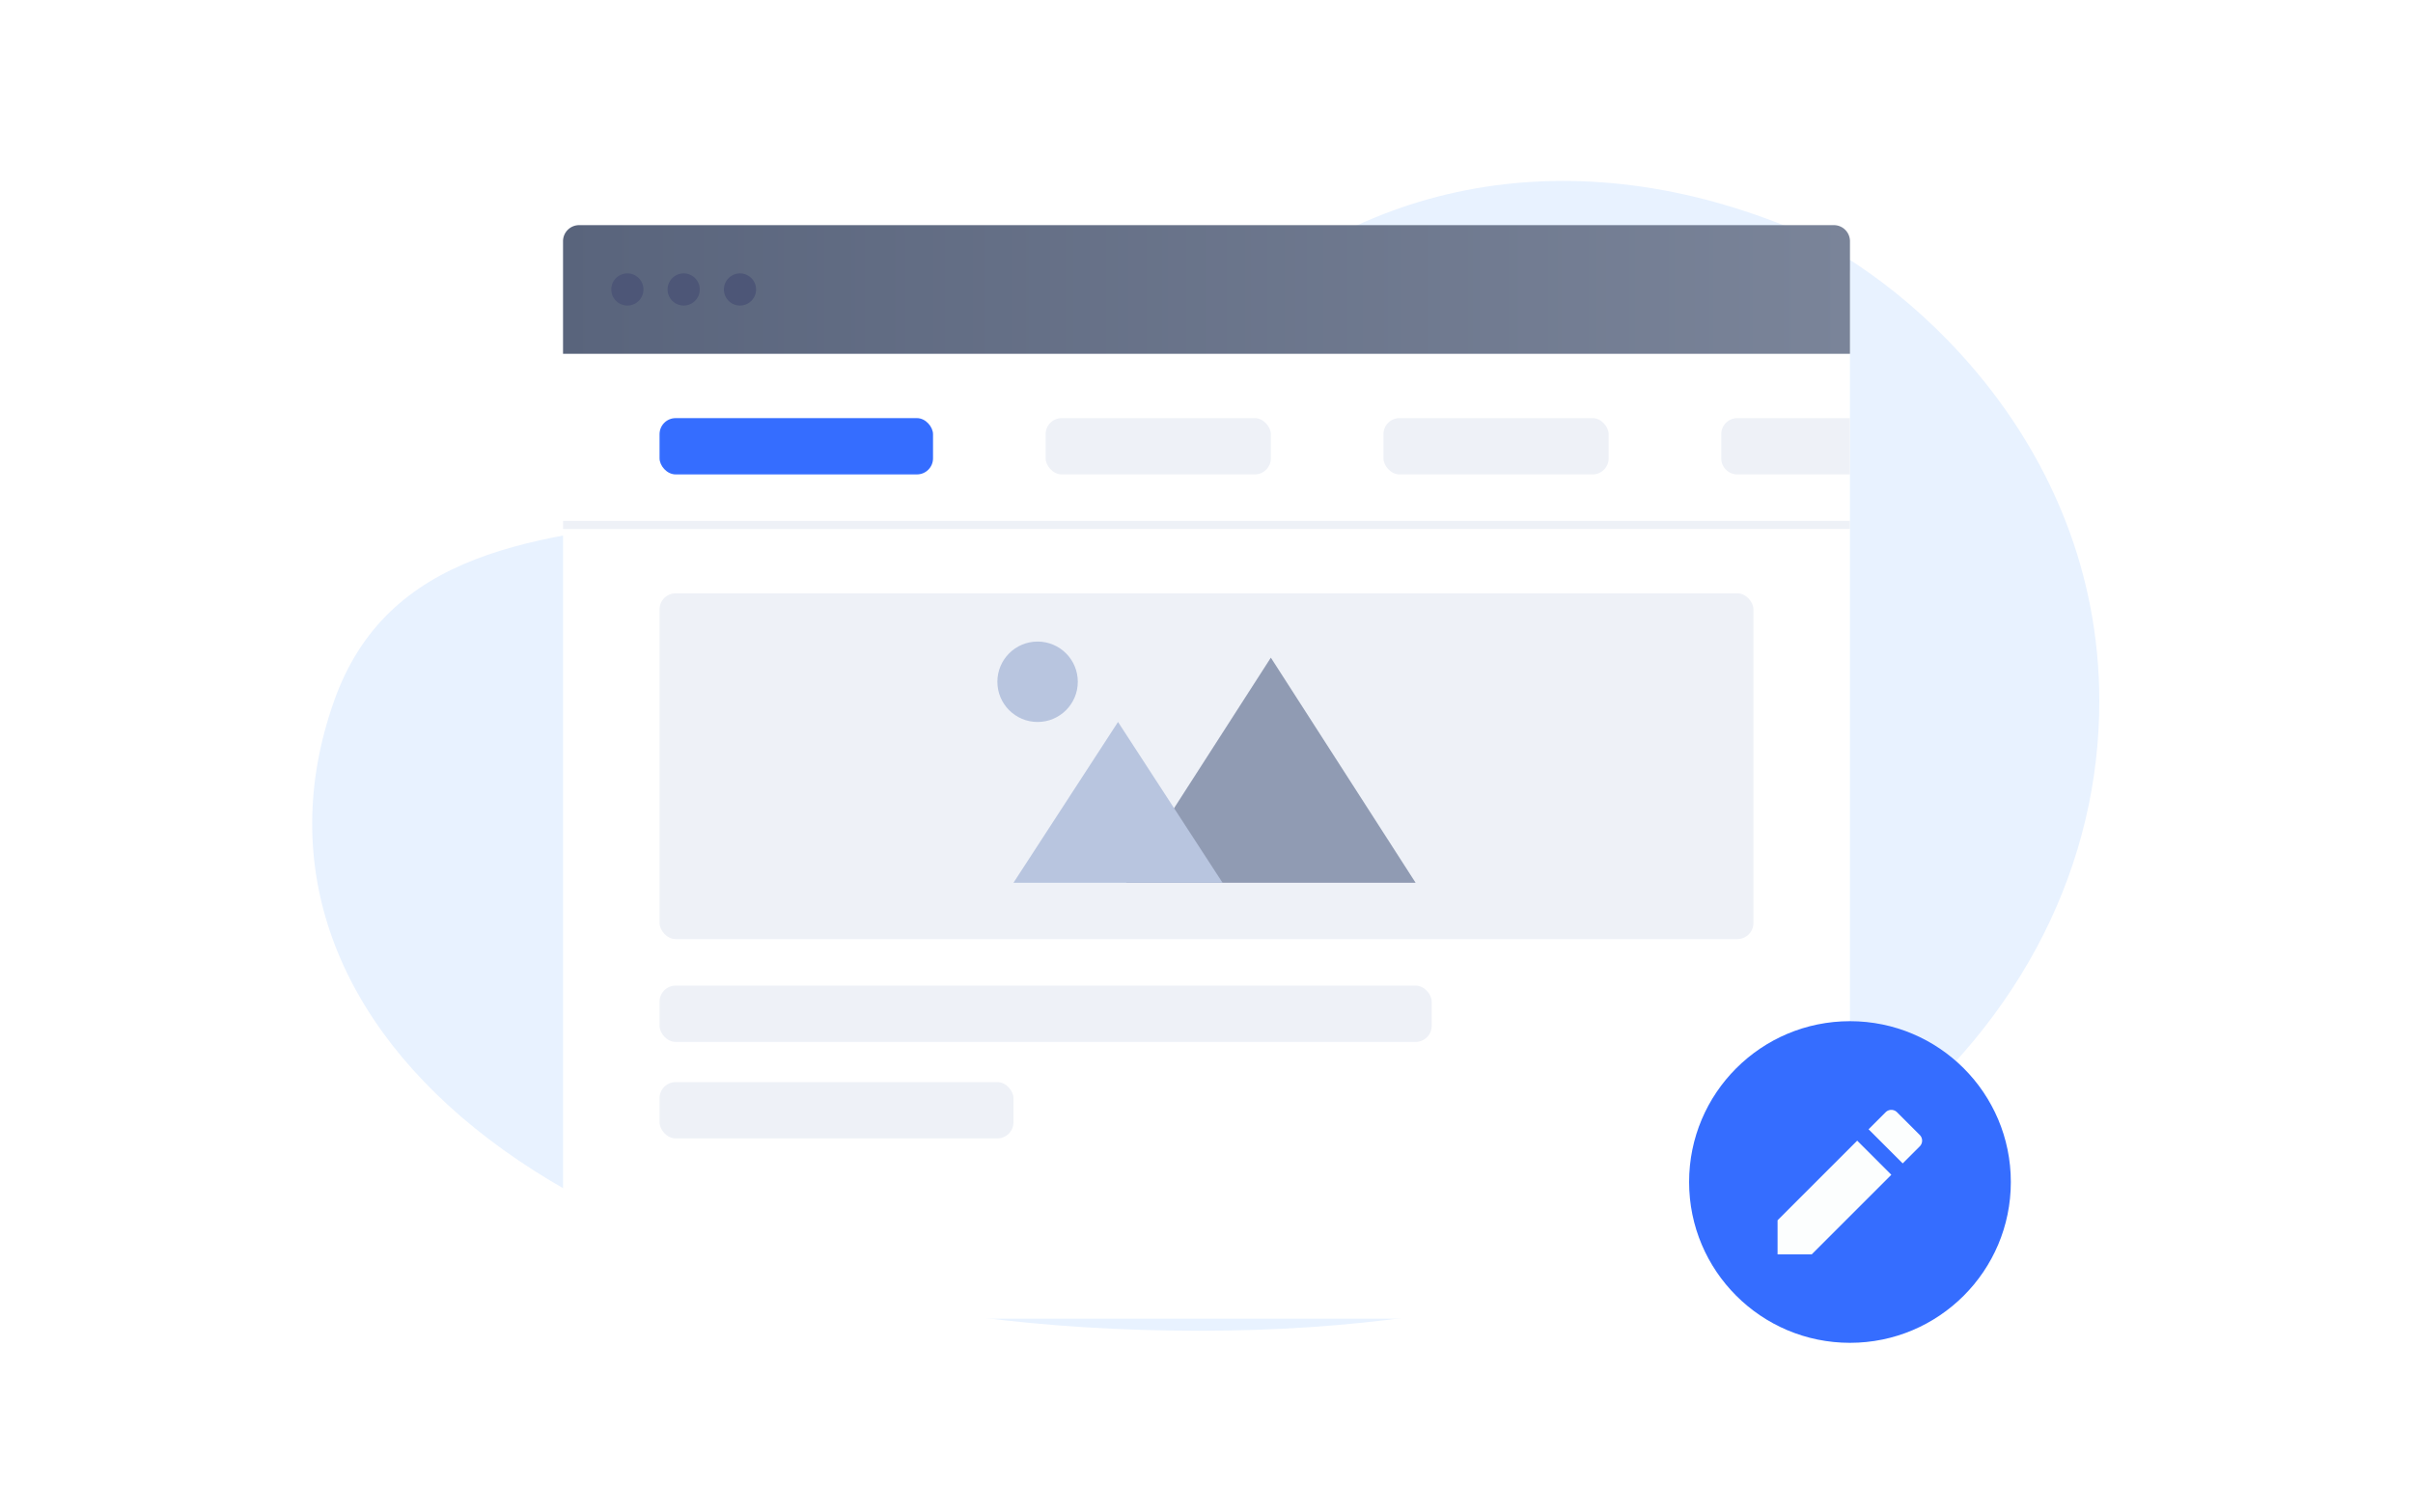 <svg width="300" height="188" fill="none" xmlns="http://www.w3.org/2000/svg"><path d="M261 87.212c0-32.556-24.874-53.397-38.869-59.048-27.492-11.1-54.503-5.617-73.001 14.1-34.194 36.45-94.412 7.617-107.607 44.948C27.074 128.09 71.5 165.5 149.13 165.5c75.03 0 111.87-38.595 111.87-78.288z" fill="#E8F2FF"></path><g filter="url(#set-design-nav_svg__filter0_d_14117_146177)"><rect x="70" y="28" width="160" height="132" rx="2" fill="#fff"></rect></g><rect x="82" y="122.576" width="96" height="7" rx="2" fill="#EEF1F7"></rect><rect x="82" y="134.576" width="44" height="7" rx="2" fill="#EEF1F7"></rect><rect x="82" y="73.788" width="136" height="43" rx="2" fill="#EEF1F7"></rect><path d="M140 109.788l18-28 18 28h-36z" fill="#909BB3"></path><path d="M126 109.788l13-20 13 20h-26z" fill="#B8C5DF"></path><circle cx="129" cy="84.788" r="5" fill="#B8C5DF"></circle><path d="M70 30a2 2 0 012-2h156a2 2 0 012 2v14H70V30z" fill="url(#set-design-nav_svg__paint0_linear_14117_146177)"></path><circle cx="78" cy="36" r="2" fill="#4D5677"></circle><circle cx="85" cy="36" r="2" fill="#4D5677"></circle><circle cx="92" cy="36" r="2" fill="#4D5677"></circle><circle cx="230" cy="147" r="20" fill="#356DFF"></circle><g clip-path="url(#set-design-nav_svg__clip0_14117_146177)"><path d="M230.9 141.858l4.242 4.243-9.9 9.899H221v-4.243l9.9-9.9v.001zm1.414-1.414l2.121-2.122a1 1 0 011.414 0l2.829 2.829a1.002 1.002 0 010 1.414l-2.122 2.121-4.242-4.242z" fill="#FCFEFE"></path></g><rect x="82" y="52" width="34" height="7" rx="2" fill="#356DFF"></rect><rect x="130" y="52" width="28" height="7" rx="2" fill="#EEF1F7"></rect><rect x="172" y="52" width="28" height="7" rx="2" fill="#EEF1F7"></rect><path d="M214 54a2 2 0 012-2h14v7h-14a2 2 0 01-2-2v-3zM70 64.788h160v1H70z" fill="#EEF1F7"></path><defs><linearGradient id="set-design-nav_svg__paint0_linear_14117_146177" x1="70" y1="36" x2="230" y2="36" gradientUnits="userSpaceOnUse"><stop stop-color="#59647C"></stop><stop offset="1" stop-color="#7A8499"></stop></linearGradient><clipPath id="set-design-nav_svg__clip0_14117_146177"><path fill="#fff" transform="translate(218 135)" d="M0 0h24v24H0z"></path></clipPath><filter id="set-design-nav_svg__filter0_d_14117_146177" x="60" y="22" width="180" height="152" filterUnits="userSpaceOnUse" color-interpolation-filters="sRGB"><feFlood flood-opacity="0" result="BackgroundImageFix"></feFlood><feColorMatrix in="SourceAlpha" values="0 0 0 0 0 0 0 0 0 0 0 0 0 0 0 0 0 0 127 0" result="hardAlpha"></feColorMatrix><feOffset dy="4"></feOffset><feGaussianBlur stdDeviation="5"></feGaussianBlur><feColorMatrix values="0 0 0 0 0.843 0 0 0 0 0.859 0 0 0 0 0.906 0 0 0 0.2 0"></feColorMatrix><feBlend in2="BackgroundImageFix" result="effect1_dropShadow_14117_146177"></feBlend><feBlend in="SourceGraphic" in2="effect1_dropShadow_14117_146177" result="shape"></feBlend></filter></defs></svg>